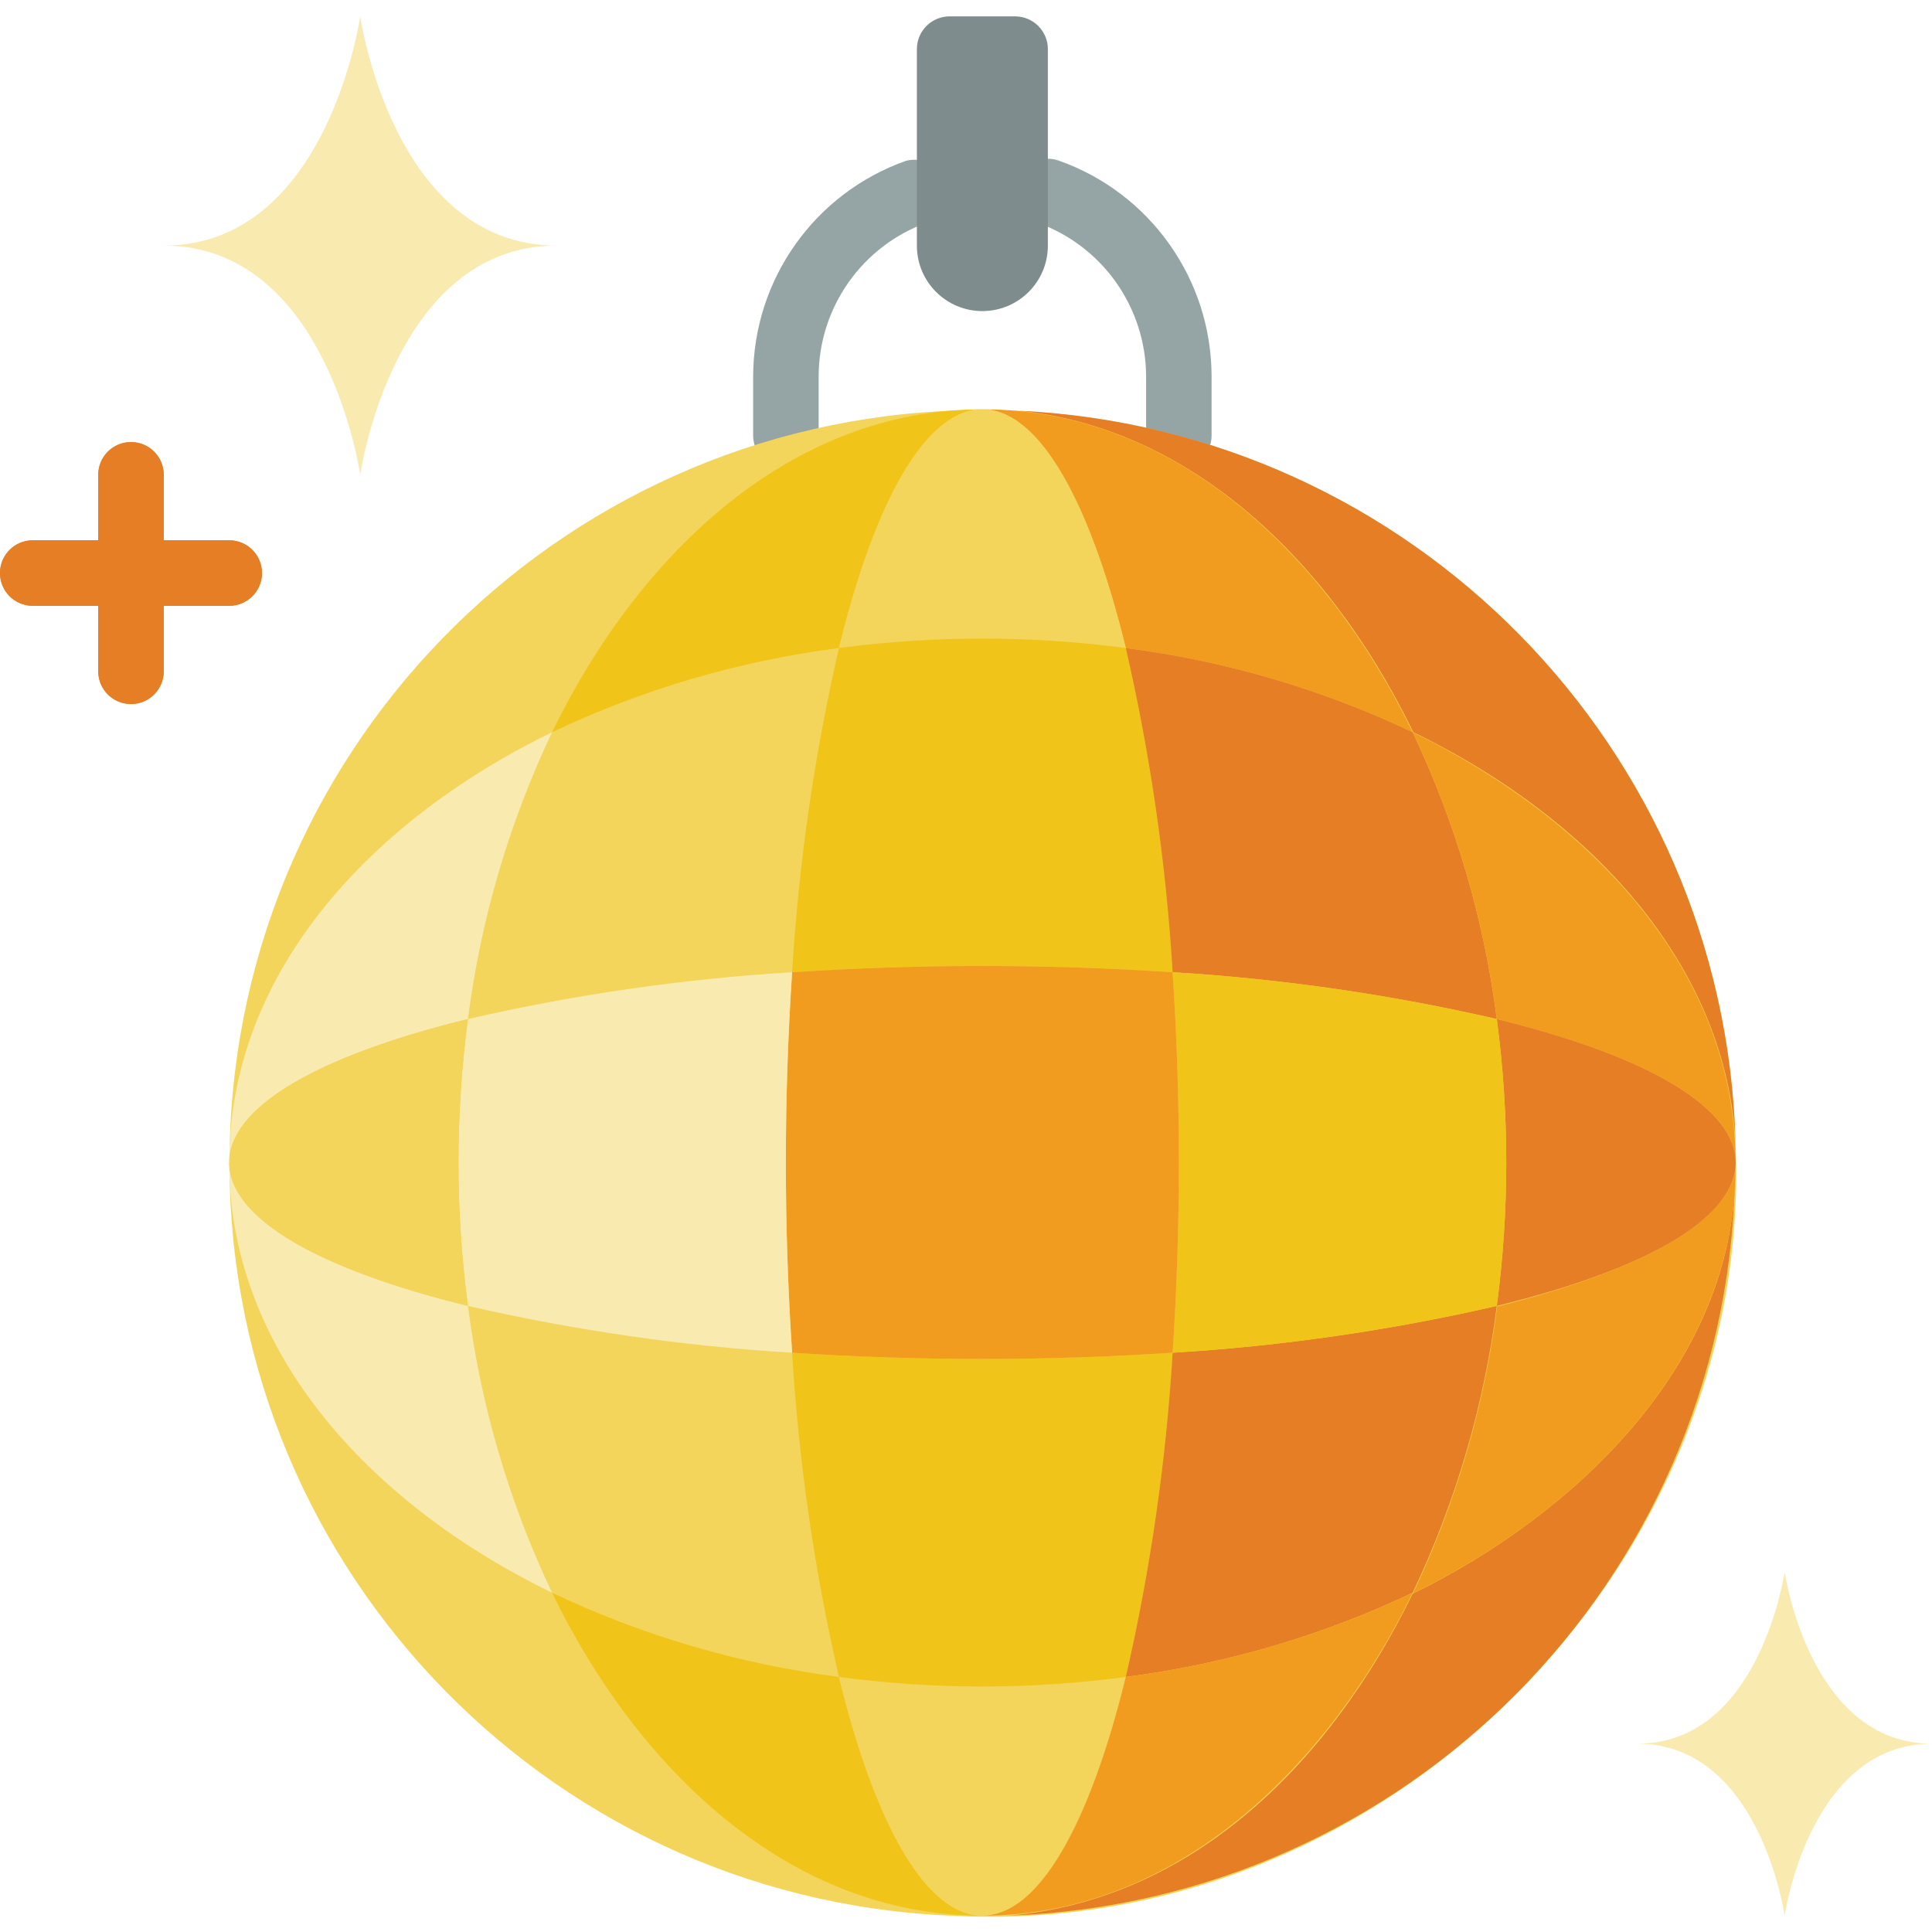 <svg height="512" viewBox="0 0 59 58" width="512" xmlns="http://www.w3.org/2000/svg"><g id="002---Disco-Ball" fill="none"><path id="Shape" d="m24 13.8c-.552 0-1-.448-1-1v-1.8c.005-2.964 1.875-5.603 4.67-6.59.502-.129 1.02.148 1.192.637.172.489-.059 1.029-.532 1.243-1.995.707-3.329 2.593-3.33 4.71v1.8c0 .552-.448 1-1 1z" fill="#95a5a5"/><path id="Shape" d="m36 13.8c-.552 0-1-.448-1-1v-1.8c-.004-2.11-1.332-3.991-3.32-4.7-.525-.177-.807-.745-.63-1.27.177-.525.745-.807 1.27-.63 2.802.984 4.678 3.63 4.68 6.6v1.8c0 .552-.448 1-1 1z" fill="#95a5a5"/><path id="Shape" d="m53 34.38c-.349-12.483-10.595-22.407-23.083-22.358-12.488.05-22.655 10.055-22.904 22.541-.249 12.486 9.51 22.889 21.986 23.437 13.42.75 24.59-10.79 24-23.62z" fill="#f3d55b"/><path id="Shape" d="m30.82 58c5.64-.49 9.83-4.72 12.32-9.83 5-2.45 9.63-6.94 9.84-12.52-.335 12.129-10.034 21.911-22.16 22.35z" fill="#e57e25"/><path id="Shape" d="m53 34.38c-.28-5.18-4.11-9.73-9.84-12.52-2.71-5.58-7.09-9.35-12.09-9.82 12.032.556 21.597 10.3 21.93 22.34z" fill="#e57e25"/><path id="Shape" d="m30 58c-5.91 0-10.53-4.48-13.14-9.86 2.766 1.314 5.723 2.181 8.76 2.57 1.1 4.49 2.65 7.29 4.38 7.29z" fill="#f0c419"/><path id="Shape" d="m43.14 21.86c-2.766-1.314-5.723-2.181-8.76-2.57-1.1-4.49-2.65-7.29-4.38-7.29 5.91 0 10.53 4.48 13.14 9.86z" fill="#f29c1f"/><path id="Shape" d="m30 12c-1.73 0-3.28 2.8-4.38 7.29-3.037.389-5.994 1.256-8.76 2.57 2.63-5.41 7.25-9.86 13.14-9.86z" fill="#f0c419"/><path id="Shape" d="m34.38 50.71c-2.38 9.73-6.38 9.72-8.76 0 2.907.39 5.853.39 8.76 0z" fill="#f3d55b"/><path id="Shape" d="m34.38 19.29c-2.907-.385-5.853-.385-8.76 0 2.38-9.73 6.38-9.72 8.76 0z" fill="#f3d55b"/><path id="Shape" d="m16.86 48.14c-5.4-2.62-9.86-7.25-9.86-13.14 0 1.73 2.8 3.28 7.29 4.38.389 3.037 1.256 5.994 2.57 8.76z" fill="#f9eab0"/><path id="Shape" d="m35.81 40.81c-.202 3.334-.681 6.645-1.43 9.9-2.907.39-5.853.39-8.76 0-.749-3.255-1.228-6.566-1.43-9.9 3.869.255 7.751.255 11.62 0z" fill="#f0c419"/><path id="Shape" d="m45.71 39.38c-.389 3.037-1.256 5.994-2.57 8.76-2.766 1.314-5.723 2.181-8.76 2.57.749-3.255 1.228-6.566 1.43-9.9 3.334-.202 6.645-.681 9.9-1.43z" fill="#e57e25"/><path id="Shape" d="m53 35.16c0 5.78-4.63 10.44-9.85 13 1.314-2.766 2.181-5.723 2.57-8.76 4.34-1.09 7.1-2.57 7.28-4.24z" fill="#f29c1f"/><path id="Shape" d="m16.86 21.86c-1.314 2.766-2.181 5.723-2.57 8.76-4.49 1.1-7.29 2.65-7.29 4.38 0-5.91 4.48-10.53 9.86-13.14z" fill="#f9eab0"/><path id="Shape" d="m35.81 29.19c-3.869-.255-7.751-.255-11.62 0 .202-3.334.681-6.645 1.43-9.9 2.907-.385 5.853-.385 8.76 0 .749 3.255 1.228 6.566 1.43 9.9z" fill="#f0c419"/><path id="Shape" d="m45.71 30.62c-3.255-.749-6.566-1.228-9.9-1.43-.202-3.334-.681-6.645-1.43-9.9 3.037.389 5.994 1.256 8.76 2.57 1.314 2.766 2.181 5.723 2.57 8.76z" fill="#e57e25"/><path id="Shape" d="m53 35c0-1.73-2.8-3.28-7.29-4.38-.389-3.037-1.256-5.994-2.57-8.76 5.35 2.61 9.86 7.23 9.86 13.14z" fill="#f29c1f"/><path id="Shape" d="m45.71 39.38c.385-2.907.385-5.853 0-8.76 9.71 2.38 9.74 6.38 0 8.76z" fill="#e57e25"/><path id="Shape" d="m45.71 39.38c-3.255.749-6.566 1.228-9.9 1.43.255-3.869.255-7.751 0-11.62 3.334.202 6.645.681 9.9 1.43.385 2.907.385 5.853 0 8.76z" fill="#f0c419"/><path id="Shape" d="m35.81 40.81c-3.869.255-7.751.255-11.62 0-.255-3.869-.255-7.751 0-11.62 3.869-.255 7.751-.255 11.62 0 .255 3.869.255 7.751 0 11.62z" fill="#f29c1f"/><path id="Shape" d="m24.19 40.81c-3.334-.202-6.645-.681-9.9-1.43-.385-2.907-.385-5.853 0-8.76 3.255-.749 6.566-1.228 9.9-1.43-.255 3.869-.255 7.751 0 11.62z" fill="#f9eab0"/><path id="Shape" d="m14.29 39.38c-9.73-2.38-9.72-6.38 0-8.76-.385 2.907-.385 5.853 0 8.76z" fill="#f3d55b"/><path id="Shape" d="m30 9c-1.105 0-2-.895-2-2v-6c0-.552.448-1 1-1h2c.552 0 1 .448 1 1v6c0 1.105-.895 2-2 2z" fill="#7f8c8d"/><path id="Shape" d="m5 7c5 0 6-7 6-7s1 7 6 7c-5 0-6 7-6 7s-1-7-6-7z" fill="#f9eab0"/><path id="Shape" d="m50 52.75c3.75 0 4.5-5.25 4.5-5.25s.75 5.25 4.5 5.25c-3.75 0-4.5 5.25-4.5 5.25s-.75-5.25-4.5-5.25z" fill="#f9eab0"/><g fill="#e57e25"><path id="Shape" d="m4 21c-.552 0-1-.448-1-1v-6c0-.552.448-1 1-1s1 .448 1 1v6c0 .552-.448 1-1 1z"/><path id="Shape" d="m7 18h-6c-.552 0-1-.448-1-1s.448-1 1-1h6c.552 0 1 .448 1 1s-.448 1-1 1z"/><path id="Shape" d="m4 21c-.552 0-1-.448-1-1v-6c0-.552.448-1 1-1s1 .448 1 1v6c0 .552-.448 1-1 1z"/><path id="Shape" d="m7 18h-6c-.552 0-1-.448-1-1s.448-1 1-1h6c.552 0 1 .448 1 1s-.448 1-1 1z"/></g><path id="Shape" d="m34.38 50.71c3.037-.389 5.994-1.256 8.76-2.57-2.59 5.32-7.22 9.86-13.14 9.86 1.73 0 3.28-2.8 4.38-7.29z" fill="#f29c1f"/></g></svg>